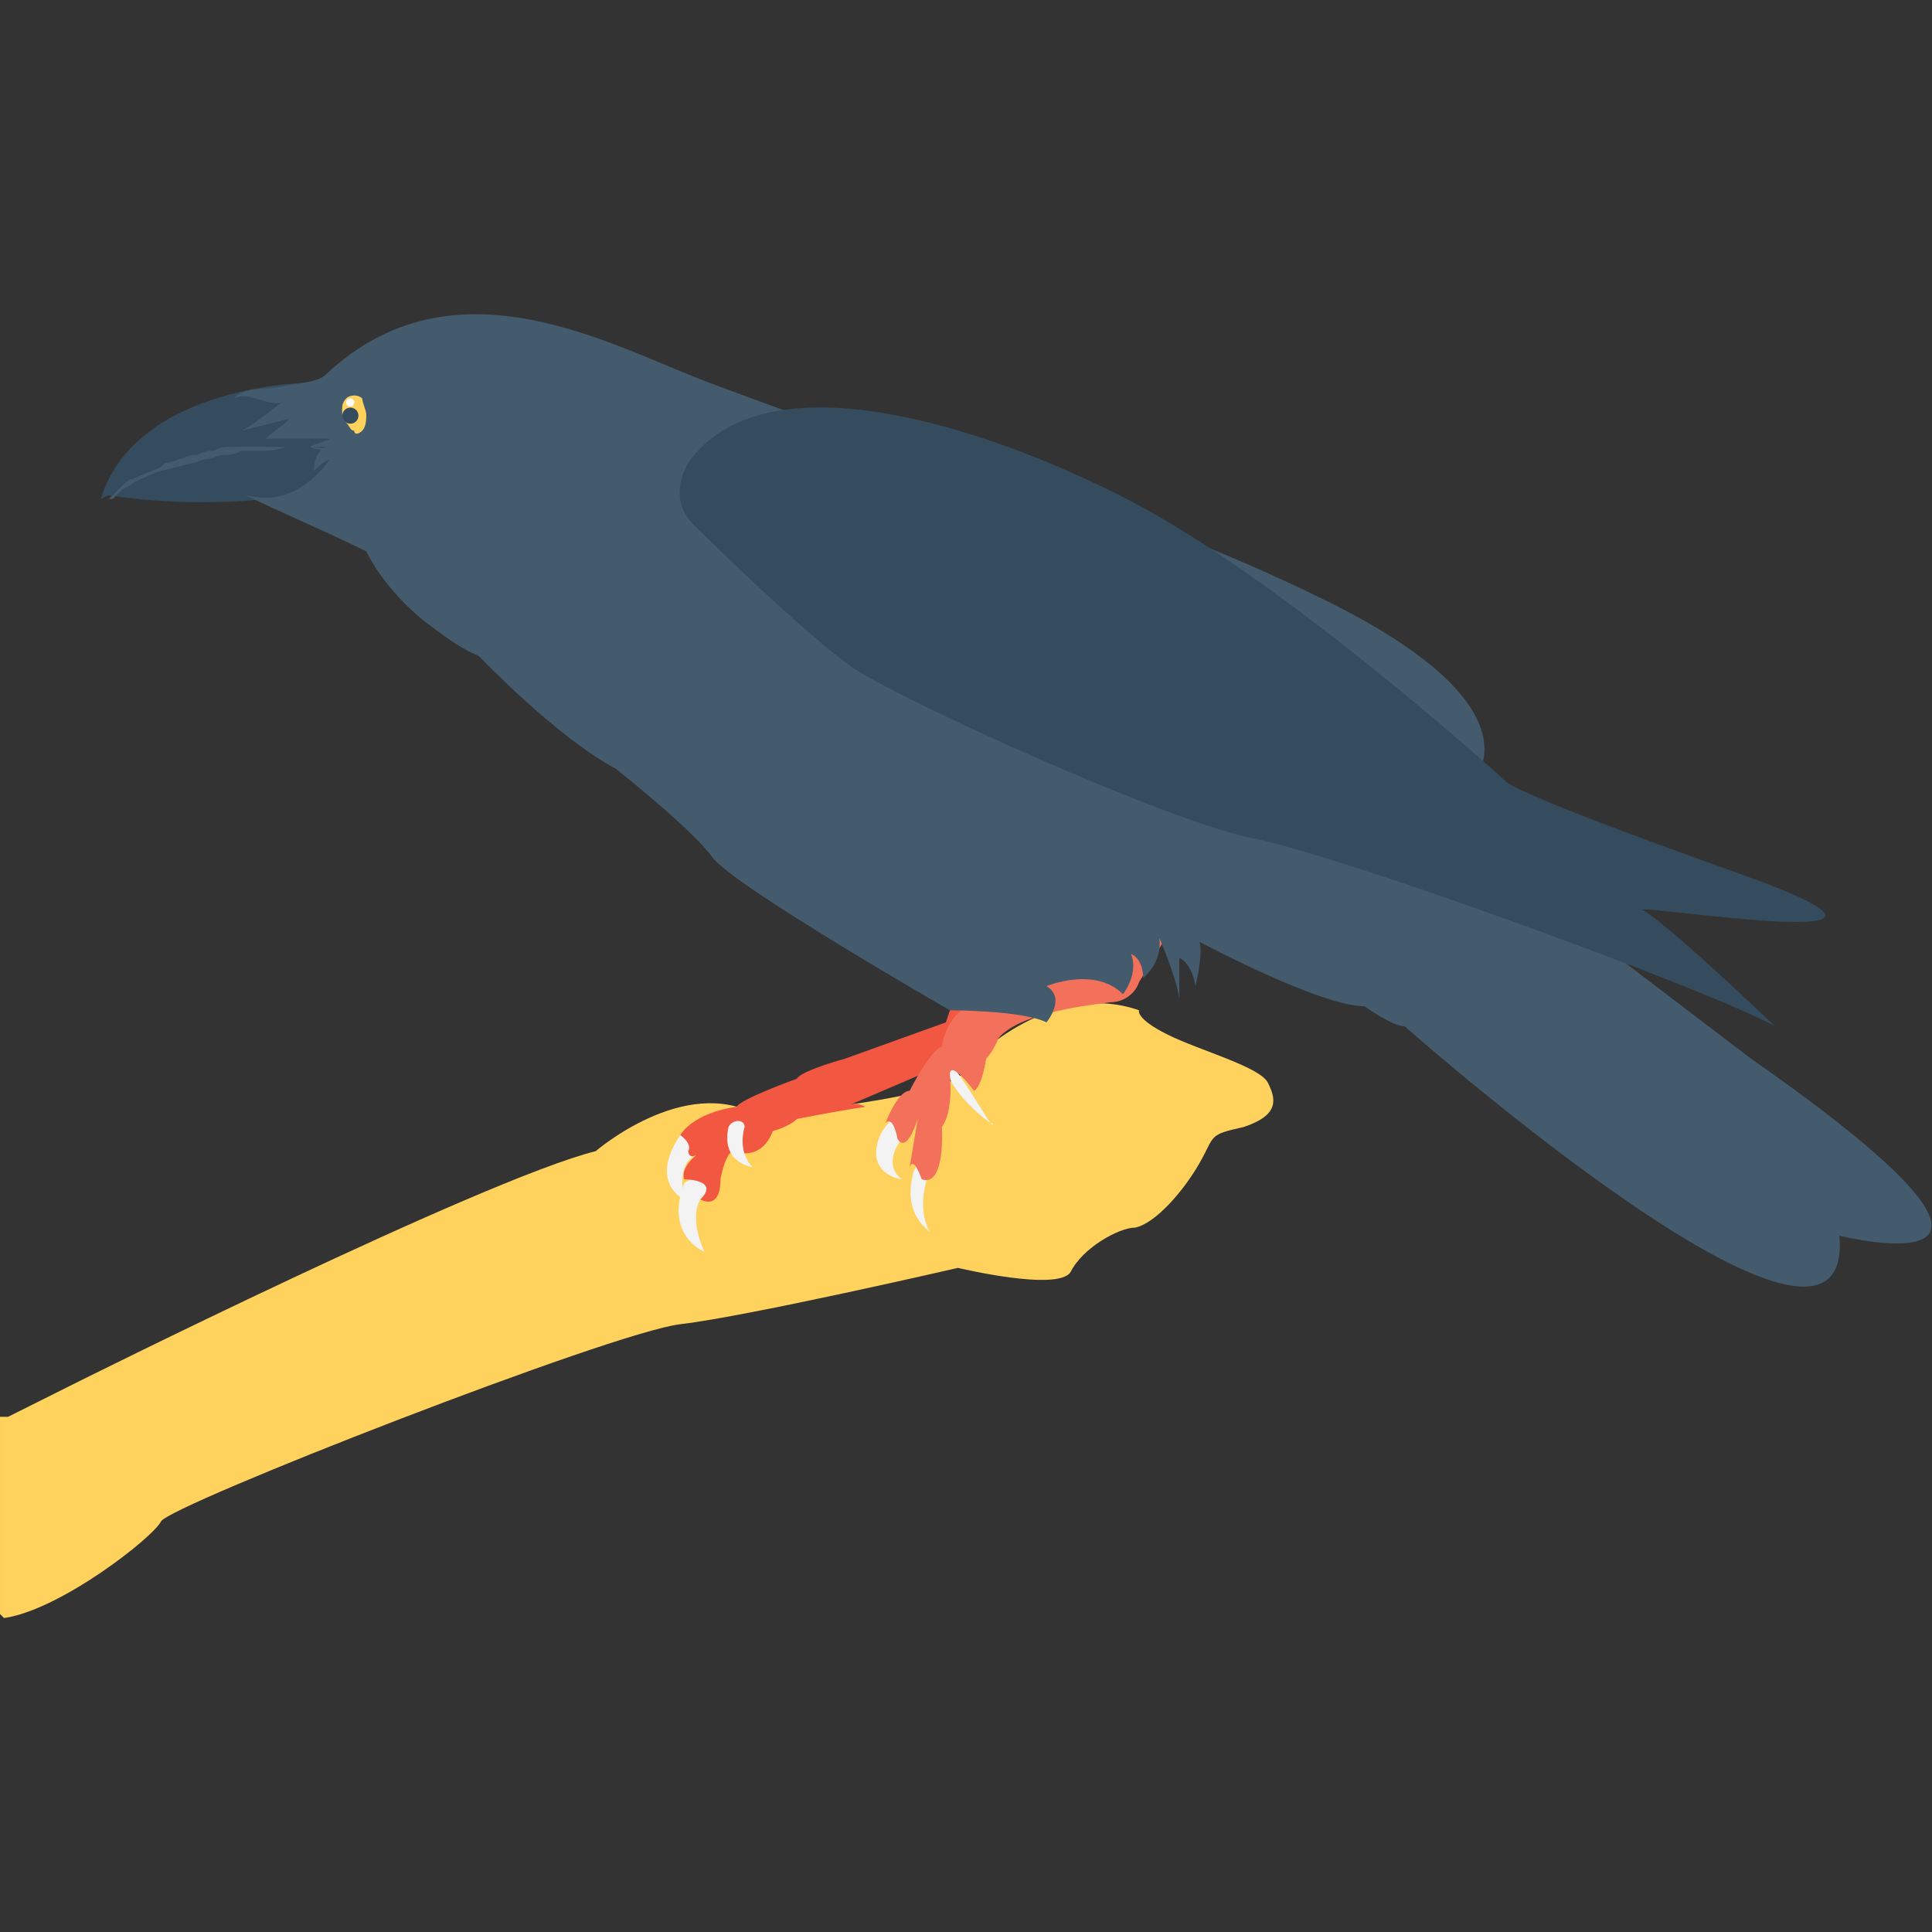 <?xml version="1.0" encoding="utf-8"?>
<!-- Generator: Adobe Illustrator 18.0.0, SVG Export Plug-In . SVG Version: 6.00 Build 0)  -->
<!DOCTYPE svg PUBLIC "-//W3C//DTD SVG 1.1//EN" "http://www.w3.org/Graphics/SVG/1.1/DTD/svg11.dtd">
<svg version="1.1" id="Layer_1" xmlns="http://www.w3.org/2000/svg" xmlns:xlink="http://www.w3.org/1999/xlink" x="0px" y="0px"
	 viewBox="0 0 48 48" enable-background="new 0 0 48 48" xml:space="preserve">
<rect x="0" y="0" width="48" height="48" fill="#333333" stroke="none"/>
<g>
	<g>
		<path fill="#FFD15D" d="M31.5,26.9c-0.2-0.4-1.7-0.8-2.5-1.2c-0.8-0.4-0.7-0.6-0.7-0.6c-2.3-0.8-4.3,1.4-4.3,1.4
			c0,0.8-5.2,1.2-5.2,1.2c-1.8-1-4,0.9-4,0.9c-2.8,0.7-13,5.8-13,5.8l-1.6,0.8c-0.1,0-0.2,0-0.2,0v4.9l0.1,0.1
			C1.5,40,3.8,38.2,4,37.8c0.2-0.4,11.2-4.7,12.9-4.9c1.7-0.2,6.9-1.4,6.9-1.4s2.5,0.6,2.8,0.1c0.3-0.6,1.2-1.1,1.6-1.1
			c0.5-0.1,1.2-0.9,1.6-1.6s0.2-0.7,1.1-0.9C31.8,27.7,31.7,27.3,31.5,26.9z"/>
		<g>
			<g>
				<g>
					<g>
						<path fill="#F3F3F3" d="M17.3,28.7c0,0-0.5,0.1-0.3,1.1c0,0-0.9-0.4-0.1-1.6C16.9,28.2,18.3,28.2,17.3,28.7z"/>
					</g>
					<g>
						<path fill="#F3F3F3" d="M17.4,29.8c0,0-0.3,0.4,0.1,1.3c0,0-1-0.4-0.5-1.7C17,29.3,18.2,29,17.4,29.8z"/>
					</g>
					<path fill="#F15741" d="M25.6,25.1l-1.4-0.7l-0.5,0.4l-0.2,0.6L21,26.3c0,0-1.1,0.3-1.2,0.5c0,0-1.4,0.5-1.5,0.7
						c0,0-1,0.1-1.4,0.7c0,0,0.3,0.2,0.2,0.4c0,0,0,0.2,0.2,0.1c0,0-0.4,0.3-0.3,0.6c0,0,0.9,0,0.4,0.5c0,0,0.5,0.3,0.5-0.5
						c0,0,0.1-0.6,0.3-0.7c0,0,0.7,0.3,1-0.5c0,0,0.4-0.1,0.6-0.3c0,0,1-0.2,1.7-0.3c-0.2-0.1-0.3-0.1-0.5,0l3.5-1.5L25.6,25.1z"/>
					<g>
						<path fill="#F3F3F3" d="M18.5,28c0,0-0.2,0.6,0.2,1c0,0-0.8-0.1-0.6-1C18.2,27.8,18.5,27.8,18.5,28C18.5,28,18.5,28,18.5,28z"
							/>
					</g>
				</g>
				<g>
					<g>
						<path fill="#F3F3F3" d="M23.6,26.8c0,0,0.2,0.5,1,1.1c0.1,0.1,0.1,0,0,0c0,0-0.8-1.3-1-1.5C23.4,26.1,23.6,26.8,23.6,26.8z"/>
					</g>
					<g>
						<path fill="#F3F3F3" d="M23,29.4c0,0-0.2,0.7,0.1,1.2h0c-0.4-0.3-0.6-0.8-0.4-1.5l0.2-0.4c0,0,0.2,0.3,0.2,0.3
							C23.1,29,23,29.4,23,29.4z"/>
					</g>
					<g>
						<path fill="#F3F3F3" d="M22.4,28.3c0,0-0.5,0.6,0,1c0,0-0.8-0.1-0.6-0.9c0.2-0.8,1.2-1,1.2-1L22.4,28.3z"/>
					</g>
					<path fill="#F3705B" d="M27.4,23l-0.9,1.2c0,0-1.3,0.5-2.2,0.7c-0.8,0.2-0.9,1.1-0.9,1.1c-0.3,0.1-0.8,1.1-0.8,1.1
						c-0.3,0-0.6,0.8-0.6,0.8c0.2-0.2,0.3,0.4,0.3,0.4c0.2,0.3,0.4-0.2,0.5-0.5L22.6,29c0.1-0.3,0.3,0.3,0.3,0.3
						c0.6,0.2,0.5-1.3,0.5-1.3c0.3-0.4,0.2-1.3,0.2-1.3c0-0.4,0.6,0.4,0.6,0.4c0.2-0.1,0.3-0.8,0.3-0.8c0.2-0.2,0.3-0.5,0.3-0.5
						c0.5-0.6,2-0.8,2.8-0.9c0.3,0,0.6-0.2,0.7-0.5l0.6-1C29.1,21.9,28,23,27.4,23z"/>
				</g>
			</g>
			<g>
				<g>
					<path fill="#354B5E" d="M7.8,10.1l0-0.6c0,0-4.4,0-5.3,2.9l0.2-0.1c0,0,2.1,0.4,4.7,0l1.5-0.9L7.8,10.1z"/>
					<path fill="#435B6C" d="M7.7,11.1l-0.4,0c-0.1,0-0.3,0-0.4,0c-0.3,0-0.5,0-0.8,0l-0.4,0c-0.1,0-0.2,0-0.4,0.1
						c-0.1,0-0.2,0-0.4,0.1c-0.1,0-0.2,0-0.4,0.1c-0.1,0-0.2,0.1-0.4,0.1L4,11.6c-0.2,0.1-0.5,0.2-0.7,0.3C3.2,11.9,3.1,12,3,12.1
						c-0.1,0.1-0.3,0.3-0.3,0.3s0,0,0.1,0C2.9,12.3,3,12.2,3,12.2c0.1-0.1,0.2-0.1,0.3-0.2c0.2-0.1,0.4-0.2,0.7-0.3l0.4-0.1l0.4-0.1
						c0.1,0,0.2-0.1,0.4-0.1c0.1,0,0.2-0.1,0.4-0.1c0.1,0,0.2,0,0.4-0.1l0.4,0c0.2,0,0.5,0,0.7-0.1c0.1,0,0.2,0,0.4,0L7.7,11.1
						c0.2,0.1,0.5,0.1,0.7,0.1C8.2,11.2,8,11.1,7.7,11.1z"/>
					<path fill="#435B6C" d="M43.5,26.3l-4.2-3.2l-2.7-3.7c0,0,1.8-1.8-3.7-4.5c-5.5-2.7-9.5-3.3-9.5-3.3s-3.4-1.2-5.8-2.1
						c-2.4-0.9-6.3-3.2-9.5-0.2C7.9,9.5,7.5,9.5,7,9.6s-0.9,0-1.2,0.3C6.2,9.7,6.6,10.1,7,10c-0.3,0.2-0.6,0.5-1,0.7
						c0.4-0.1,0.8-0.2,1.2-0.3c-0.2,0.2-0.4,0.3-0.6,0.5c0.5,0,1.1,0,1.6,0c-0.2,0.1-0.3,0.1-0.5,0.2c0.1,0,0.3,0,0.4,0
						c-0.2,0.1-0.3,0.3-0.3,0.6c0.1-0.1,0.2-0.2,0.4-0.3C8,11.7,7.7,12,7.3,12.2c-0.4,0.2-0.8,0.2-1.2,0.1c0.8,0.4,2,0.9,3,1.4
						c0.3,0.6,0.8,1.2,1.4,1.7c0.4,0.3,0.9,0.7,1.4,0.9c0,0,1.9,2,3.4,2.8c0,0,1.9,1.5,2.4,2.2c0.5,0.7,5.9,3.8,5.9,3.8
						s1.8,0,2.4,0.3c0,0,0.5-0.6,0-0.9c0,0,1.2-0.5,1.9,0.2c0,0,0.4-0.5,0.2-1c0,0,0.3,0.1,0.3,0.6c0,0,0.5-0.4,0.4-1
						c0,0,0.4,0.9,0.5,1.5c0,0,0-0.7,0-1c0,0,0.3,0.1,0.4,0.7c0,0,0.2-0.8,0.1-1.1c0,0,3,1.6,4.1,1.6c0,0,0.7,0.5,1,0.5
						c0,0,11.2,9.9,10.8,5.2C45.7,30.7,52.1,32.3,43.5,26.3z"/>
					<g>
						<path fill="#FFD15D" d="M9.1,10.3c0,0.1,0,0.3-0.1,0.4c-0.1,0.1-0.2,0.1-0.2,0c-0.1,0-0.1-0.1-0.2-0.2
							c-0.1-0.1-0.1-0.2-0.1-0.3c0-0.1,0-0.2,0.1-0.3c0.1-0.1,0.3-0.1,0.4,0C9,10,9.1,10.2,9.1,10.3z"/>
					</g>
					
						<ellipse transform="matrix(-0.126 -0.992 0.992 -0.126 -0.416 20.255)" fill="#354B5E" cx="8.7" cy="10.3" rx="0.2" ry="0.2"/>
					<g>
						<ellipse fill="#FFFFFF" cx="8.7" cy="10" rx="0.1" ry="0.1"/>
					</g>
				</g>
				<path fill="#354B5E" d="M43.2,21.7c-5.9-2.1-5.8-2.3-5.8-2.3s-5.5-5-9.4-7c-3.5-1.8-9-3.6-10.9-0.9c-0.3,0.5-0.3,1.1,0.1,1.5
					c1,1,3,2.9,4,3.6c1.4,0.9,7.6,3.7,9.8,4.2c2.2,0.4,11.5,3.8,13.1,4.7c0,0-2.6-2.5-3.3-2.9C41,22.5,49.1,23.8,43.2,21.7z"/>
			</g>
		</g>
	</g>
</g>
</svg>

